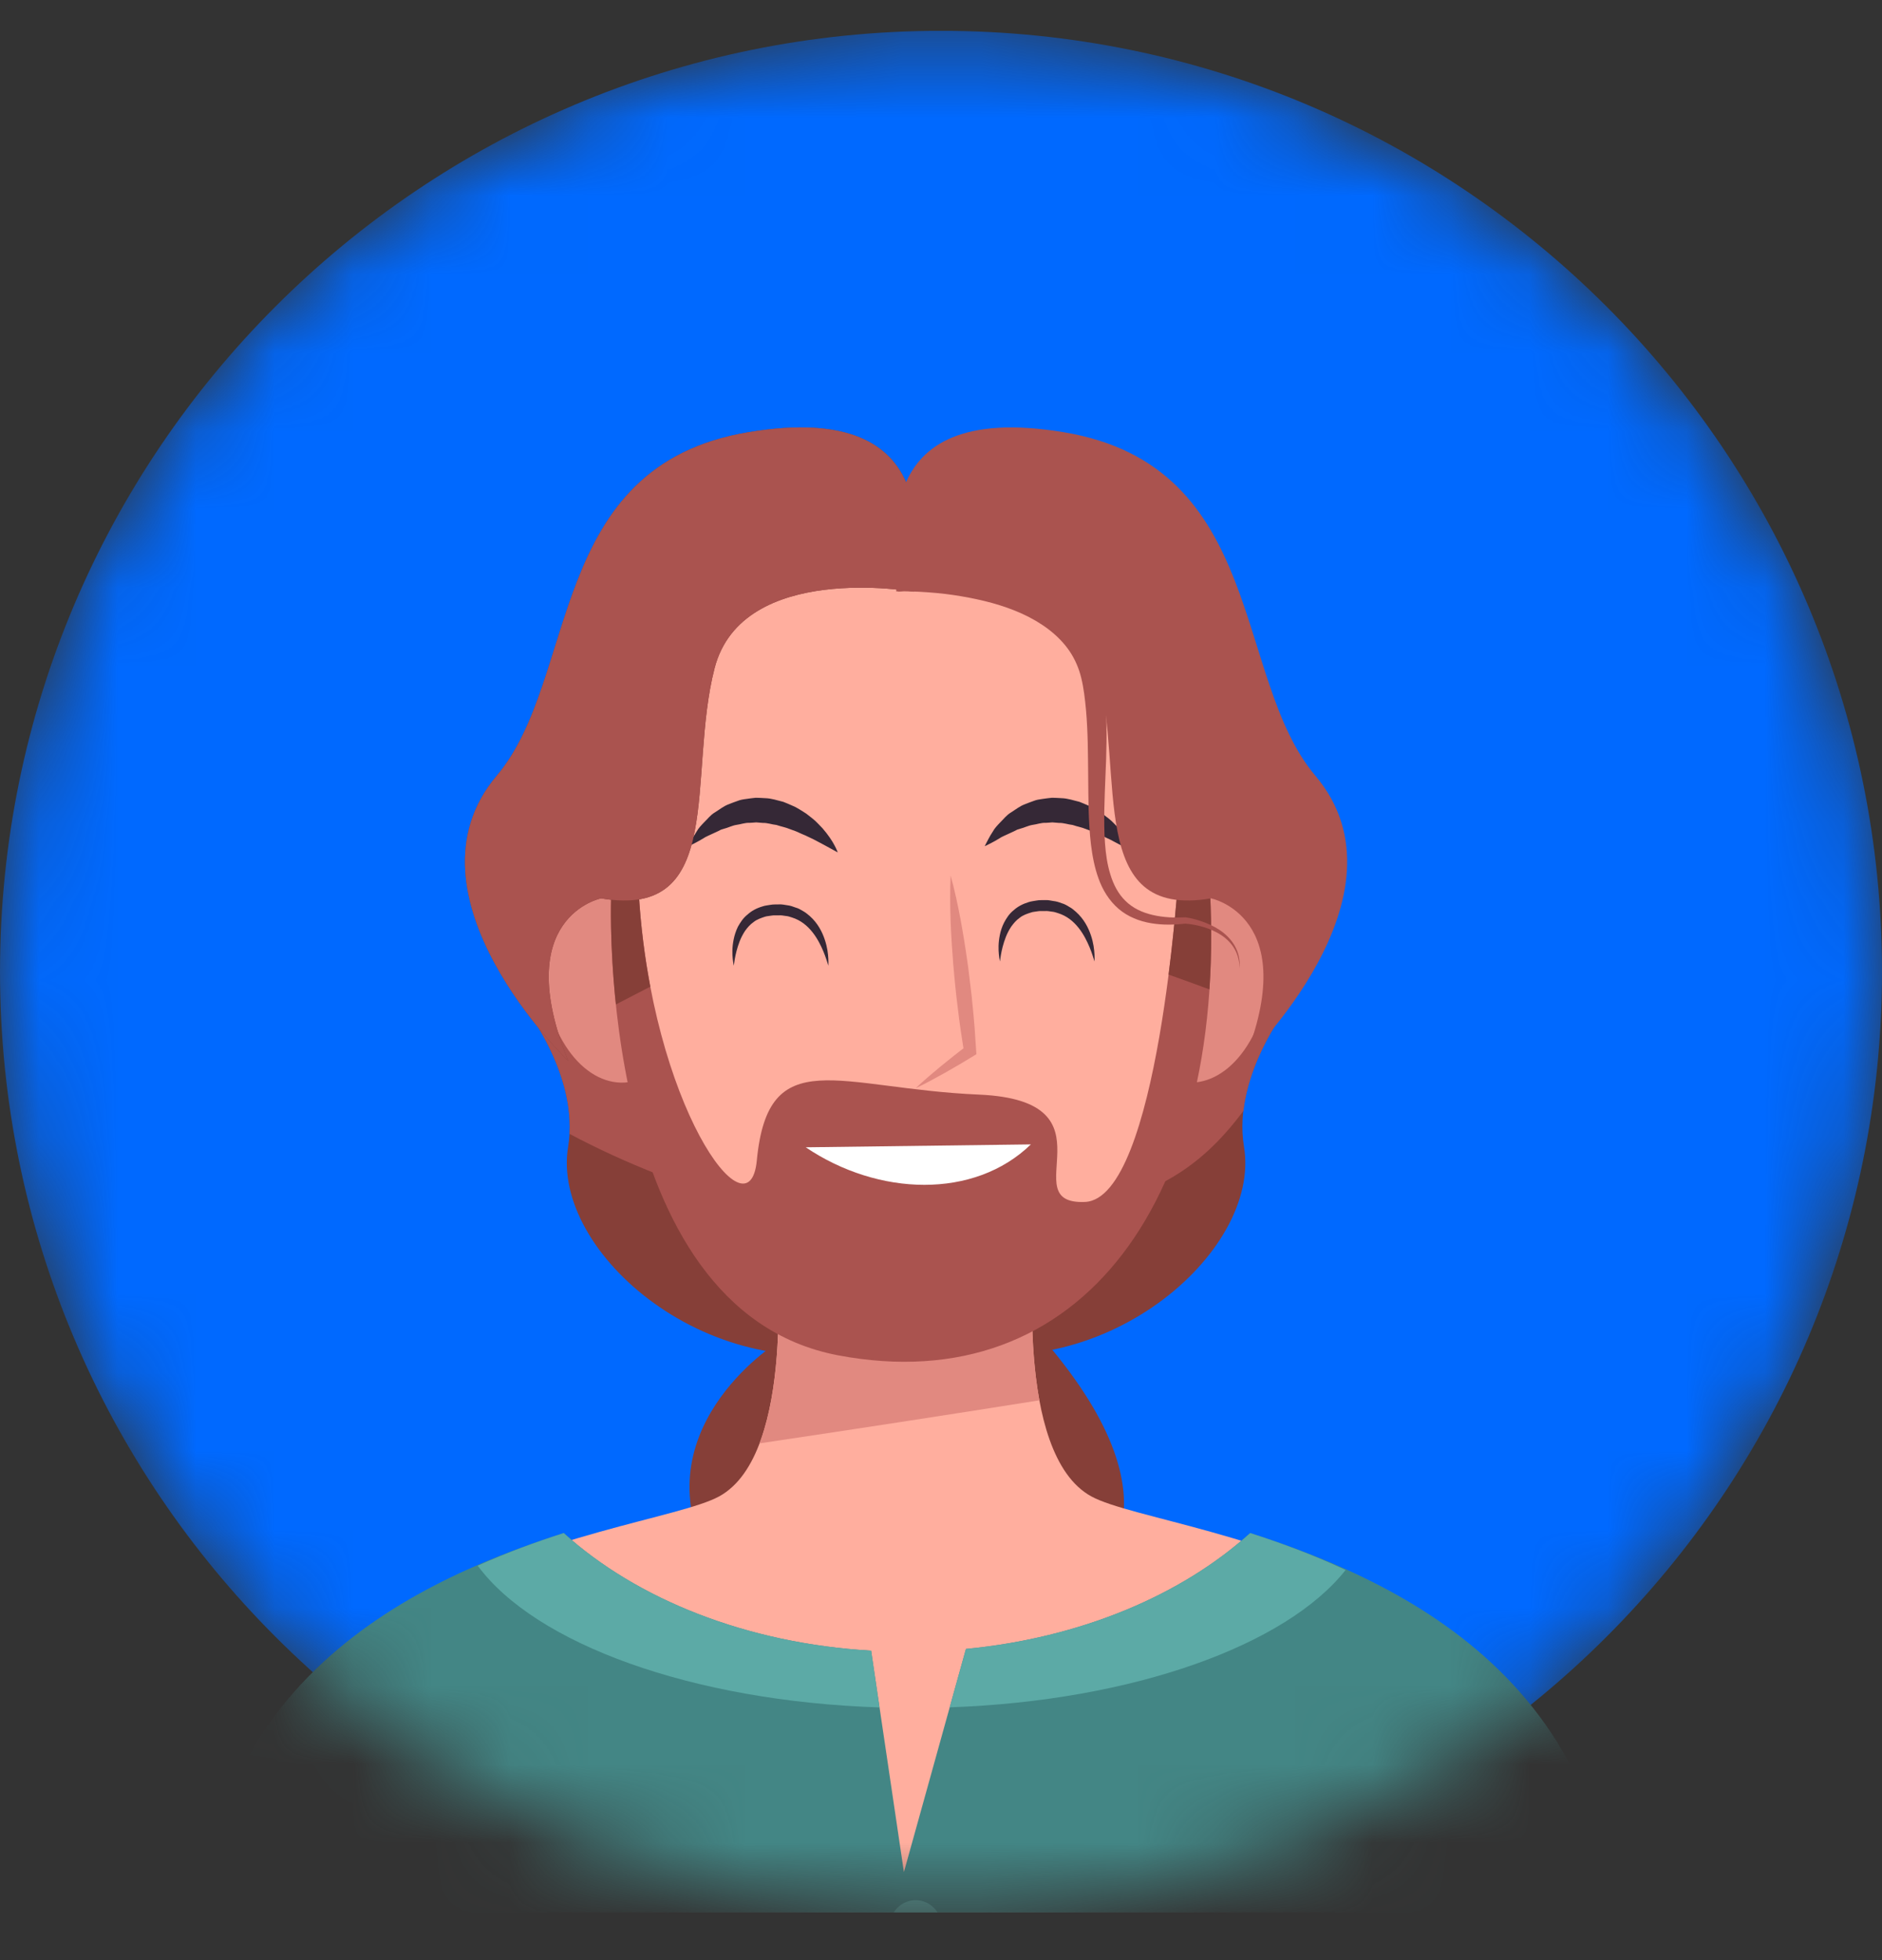 <svg width="24" height="25" viewBox="0 0 24 25" fill="none" xmlns="http://www.w3.org/2000/svg">
<rect x="0" y="0" width="24" height="25" fill="#333333" stroke="none"/>
<g clip-path="url(#clip0_2_4110)">
<mask id="mask0_2_4110" style="mask-type:luminance" maskUnits="userSpaceOnUse" x="0" y="0" width="24" height="25">
<path fill-rule="evenodd" clip-rule="evenodd" d="M12 24.393C18.627 24.393 24 19.02 24 12.393C24 5.765 18.627 0.393 12 0.393C5.373 0.393 0 5.765 0 12.393C0 19.02 5.373 24.393 12 24.393Z" fill="white"/>
</mask>
<g mask="url(#mask0_2_4110)">
<path fill-rule="evenodd" clip-rule="evenodd" d="M12 24.393C18.627 24.393 24 19.02 24 12.393C24 5.765 18.627 0.393 12 0.393C5.373 0.393 0 5.765 0 12.393C0 19.02 5.373 24.393 12 24.393Z" fill="#0069FF"/>
<g clip-path="url(#clip1_2_4110)">
<path d="M9.905 17.129C9.905 17.129 8.106 18.264 9.084 19.984C10.061 21.705 16.828 21.236 13.347 17.129C10.471 13.737 9.905 17.129 9.905 17.129Z" fill="#863F38"/>
<path d="M16.489 12.749C16.489 12.749 15.707 13.688 15.864 14.626C16.089 15.977 14.025 17.755 11.913 17.169C9.801 16.582 12.07 12.632 12.07 12.632L16.489 12.749Z" fill="#863F38"/>
<path d="M6.62 12.749C6.62 12.749 7.402 13.688 7.245 14.626C7.02 15.977 9.084 17.755 11.196 17.169C13.308 16.582 11.039 12.632 11.039 12.632L6.62 12.749Z" fill="#863F38"/>
<path d="M11.987 15.703C12.96 15.716 13.929 15.544 14.803 15.096C15.266 14.859 15.583 14.534 15.857 14.168C15.945 13.405 16.49 12.749 16.49 12.749L12.07 12.632C12.07 12.632 11.108 14.307 11.021 15.638C11.345 15.676 11.668 15.699 11.987 15.703Z" fill="#AA534F"/>
<path d="M7.263 14.462C8.704 15.228 10.387 15.682 11.987 15.703C12.022 15.704 12.057 15.702 12.092 15.702C12.032 14.362 11.039 12.631 11.039 12.631L6.62 12.749C6.62 12.749 7.313 13.581 7.263 14.462Z" fill="#AA534F"/>
<path d="M13.918 19.086C12.923 18.544 13.194 15.919 13.194 15.919L11.704 16.015V15.92L11.544 15.968L11.385 15.92V16.015L9.894 15.919C9.894 15.919 10.166 18.544 9.17 19.086C8.175 19.629 2.059 19.901 2.693 25.962H11.385H11.704H20.395C21.029 19.901 14.913 19.629 13.918 19.086Z" fill="#FFAE9E"/>
<path d="M9.686 18.409C10.876 18.232 12.066 18.049 13.255 17.86C13.088 16.955 13.194 15.919 13.194 15.919L11.704 16.015V15.92L11.544 15.968L11.385 15.92V16.015L9.895 15.919C9.895 15.919 10.052 17.444 9.686 18.409Z" fill="#E18980"/>
<path d="M15.942 19.553C15.071 20.343 13.786 20.89 12.318 21.031L11.527 23.877L11.109 21.053C9.519 20.961 8.118 20.395 7.189 19.553C5.122 20.215 2.103 21.651 2.553 25.962H11.403H11.728H20.578C21.028 21.651 18.009 20.215 15.942 19.553Z" fill="#438685"/>
<path d="M11.216 21.777L11.109 21.053C9.519 20.961 8.118 20.395 7.189 19.553C6.837 19.666 6.466 19.801 6.092 19.969C6.825 20.965 8.82 21.698 11.216 21.777Z" fill="#5CAAA6"/>
<path d="M17.16 20.024C16.746 19.83 16.332 19.678 15.943 19.553C15.071 20.343 13.786 20.89 12.318 21.031L12.111 21.776C14.448 21.693 16.399 20.987 17.16 20.024Z" fill="#5CAAA6"/>
<path d="M11.348 24.564C11.348 24.746 11.495 24.893 11.677 24.893C11.858 24.893 12.005 24.746 12.005 24.564C12.005 24.383 11.858 24.236 11.677 24.236C11.495 24.236 11.348 24.383 11.348 24.564Z" fill="#5CAAA6"/>
<path d="M8.63 12.078C8.337 11.169 7.643 11.379 7.578 11.401C7.509 11.409 6.792 11.516 6.916 12.463C7.04 13.417 7.594 13.934 8.112 13.782C8.646 13.697 8.925 12.994 8.63 12.078Z" fill="#E18980"/>
<path d="M14.486 12.078C14.779 11.169 15.473 11.379 15.538 11.401C15.606 11.409 16.324 11.516 16.2 12.463C16.075 13.417 15.522 13.934 15.003 13.782C14.47 13.697 14.191 12.994 14.486 12.078Z" fill="#E18980"/>
<path d="M7.919 10.7C8.282 6.712 11.314 6.935 11.6 6.965C11.886 6.935 14.918 6.712 15.281 10.7C15.647 14.712 13.86 17.332 11.6 17.188C9.34 17.332 7.553 14.712 7.919 10.7Z" fill="#FFAE9E"/>
<path d="M7.793 11.458C7.793 11.458 7.597 16.699 10.687 17.286C13.777 17.872 15.693 15.291 15.42 11.184L15.029 11.145C15.029 11.145 14.774 15.291 13.836 15.33C12.897 15.369 14.285 14.04 12.486 13.961C10.687 13.883 9.797 13.283 9.651 14.802C9.553 15.819 8.301 14.079 8.145 11.38C7.989 8.681 7.793 11.458 7.793 11.458Z" fill="#AA534F"/>
<path d="M8.293 12.584C8.222 12.212 8.17 11.808 8.145 11.38C7.989 8.681 7.793 11.458 7.793 11.458C7.793 11.458 7.772 12.027 7.854 12.811C8.001 12.736 8.147 12.66 8.293 12.584Z" fill="#863F38"/>
<path d="M15.423 12.619C15.454 12.165 15.453 11.687 15.42 11.184L15.029 11.145C15.029 11.145 14.994 11.713 14.902 12.43C15.076 12.492 15.25 12.555 15.423 12.619Z" fill="#863F38"/>
<path d="M12.123 11.168C12.174 11.351 12.213 11.535 12.248 11.72C12.282 11.905 12.312 12.09 12.338 12.276C12.352 12.368 12.361 12.462 12.373 12.555C12.386 12.648 12.395 12.741 12.404 12.834C12.423 13.021 12.437 13.208 12.448 13.395L12.451 13.446L12.415 13.468C12.295 13.542 12.174 13.613 12.052 13.682C11.928 13.75 11.806 13.819 11.677 13.879C11.78 13.781 11.888 13.691 11.996 13.601C12.105 13.512 12.215 13.424 12.327 13.34L12.293 13.412C12.263 13.227 12.235 13.042 12.214 12.855C12.202 12.762 12.191 12.669 12.182 12.576C12.174 12.483 12.163 12.389 12.156 12.296C12.141 12.109 12.129 11.922 12.122 11.734C12.116 11.546 12.114 11.357 12.123 11.168Z" fill="#E18980"/>
<path d="M14.46 10.872C14.46 10.872 14.428 10.855 14.373 10.824C14.346 10.809 14.313 10.792 14.276 10.771C14.239 10.752 14.198 10.73 14.153 10.706C14.106 10.686 14.06 10.659 14.008 10.639C13.982 10.628 13.957 10.616 13.93 10.604C13.903 10.595 13.876 10.585 13.848 10.574C13.794 10.551 13.735 10.542 13.679 10.522C13.621 10.516 13.564 10.494 13.506 10.496L13.42 10.489C13.391 10.492 13.363 10.493 13.334 10.495C13.276 10.492 13.223 10.514 13.167 10.521C13.111 10.53 13.062 10.557 13.009 10.57L12.971 10.582L12.936 10.6C12.912 10.611 12.889 10.622 12.867 10.632C12.823 10.654 12.777 10.67 12.743 10.694C12.709 10.716 12.675 10.733 12.648 10.748C12.593 10.777 12.558 10.793 12.558 10.793C12.558 10.793 12.572 10.76 12.603 10.704C12.618 10.676 12.637 10.641 12.662 10.604C12.684 10.563 12.719 10.527 12.758 10.486C12.798 10.448 12.835 10.396 12.893 10.362C12.948 10.328 13.004 10.281 13.074 10.256C13.108 10.242 13.144 10.229 13.18 10.216C13.216 10.201 13.255 10.195 13.294 10.19C13.334 10.185 13.374 10.178 13.414 10.175C13.454 10.175 13.494 10.178 13.534 10.18C13.615 10.182 13.691 10.209 13.766 10.227C13.802 10.241 13.837 10.256 13.871 10.271C13.906 10.285 13.939 10.302 13.969 10.321C13.999 10.34 14.03 10.358 14.058 10.377C14.084 10.398 14.11 10.419 14.136 10.438C14.187 10.477 14.226 10.525 14.265 10.563C14.338 10.647 14.388 10.723 14.418 10.78C14.449 10.837 14.46 10.872 14.46 10.872Z" fill="#352836"/>
<path d="M10.683 10.872C10.683 10.872 10.651 10.855 10.596 10.824C10.569 10.809 10.537 10.792 10.499 10.771C10.463 10.752 10.421 10.73 10.376 10.706C10.33 10.686 10.283 10.659 10.231 10.639C10.206 10.628 10.18 10.616 10.153 10.604C10.127 10.595 10.099 10.585 10.071 10.574C10.017 10.551 9.959 10.542 9.902 10.522C9.844 10.516 9.787 10.494 9.729 10.496L9.643 10.489C9.614 10.492 9.586 10.493 9.557 10.495C9.5 10.492 9.446 10.514 9.39 10.521C9.335 10.53 9.285 10.557 9.233 10.57L9.194 10.582L9.159 10.6C9.135 10.611 9.112 10.622 9.09 10.632C9.046 10.654 9.001 10.67 8.967 10.694C8.932 10.716 8.898 10.733 8.871 10.748C8.816 10.777 8.781 10.793 8.781 10.793C8.781 10.793 8.795 10.76 8.826 10.704C8.842 10.676 8.86 10.641 8.885 10.604C8.907 10.563 8.942 10.527 8.981 10.486C9.022 10.448 9.058 10.396 9.116 10.362C9.172 10.328 9.227 10.281 9.297 10.256C9.331 10.242 9.367 10.229 9.404 10.216C9.439 10.201 9.478 10.195 9.518 10.19C9.557 10.185 9.597 10.178 9.637 10.175C9.677 10.175 9.717 10.178 9.757 10.18C9.839 10.182 9.914 10.209 9.989 10.227C10.025 10.241 10.06 10.256 10.094 10.271C10.129 10.285 10.162 10.302 10.192 10.321C10.222 10.34 10.253 10.358 10.281 10.377C10.307 10.398 10.334 10.419 10.359 10.438C10.41 10.477 10.449 10.525 10.488 10.563C10.561 10.647 10.611 10.723 10.641 10.78C10.672 10.837 10.683 10.872 10.683 10.872Z" fill="#352836"/>
<path d="M10.563 12.317C10.563 12.317 10.555 12.285 10.536 12.231C10.518 12.177 10.489 12.1 10.444 12.017C10.399 11.934 10.336 11.844 10.248 11.778C10.204 11.745 10.154 11.719 10.1 11.702C10.074 11.693 10.046 11.684 10.017 11.682C9.988 11.678 9.96 11.672 9.93 11.675C9.902 11.676 9.866 11.673 9.844 11.677C9.814 11.683 9.776 11.684 9.752 11.693C9.704 11.709 9.65 11.727 9.609 11.761C9.565 11.791 9.531 11.832 9.501 11.873C9.473 11.916 9.45 11.961 9.433 12.004C9.399 12.092 9.381 12.172 9.371 12.228C9.361 12.284 9.358 12.317 9.358 12.317C9.358 12.317 9.35 12.285 9.344 12.227C9.338 12.168 9.335 12.083 9.356 11.982C9.366 11.931 9.383 11.876 9.41 11.82C9.44 11.767 9.476 11.709 9.532 11.665C9.583 11.618 9.648 11.583 9.723 11.561C9.76 11.548 9.788 11.548 9.822 11.541C9.865 11.533 9.895 11.537 9.933 11.535C9.968 11.533 10.005 11.54 10.04 11.546C10.077 11.55 10.111 11.562 10.145 11.575C10.181 11.584 10.212 11.603 10.242 11.621C10.274 11.638 10.3 11.662 10.326 11.683C10.429 11.774 10.486 11.888 10.518 11.985C10.551 12.083 10.56 12.167 10.563 12.226C10.566 12.284 10.563 12.317 10.563 12.317Z" fill="#352836"/>
<path d="M13.957 12.263C13.957 12.263 13.949 12.23 13.93 12.176C13.912 12.122 13.883 12.046 13.838 11.962C13.793 11.879 13.73 11.789 13.642 11.723C13.598 11.69 13.548 11.664 13.494 11.647C13.468 11.638 13.44 11.629 13.411 11.627C13.382 11.623 13.354 11.617 13.324 11.62C13.296 11.621 13.26 11.618 13.238 11.622C13.208 11.628 13.17 11.629 13.146 11.639C13.098 11.654 13.044 11.672 13.003 11.706C12.959 11.736 12.925 11.778 12.895 11.819C12.867 11.862 12.844 11.906 12.827 11.95C12.793 12.037 12.775 12.117 12.765 12.173C12.755 12.229 12.752 12.263 12.752 12.263C12.752 12.263 12.744 12.23 12.738 12.172C12.732 12.114 12.729 12.029 12.75 11.927C12.76 11.876 12.777 11.821 12.805 11.766C12.834 11.712 12.87 11.654 12.926 11.61C12.977 11.563 13.042 11.529 13.117 11.506C13.154 11.494 13.182 11.493 13.216 11.486C13.259 11.478 13.289 11.482 13.327 11.48C13.363 11.478 13.399 11.486 13.434 11.492C13.471 11.496 13.505 11.507 13.539 11.52C13.575 11.53 13.606 11.548 13.636 11.567C13.668 11.583 13.694 11.607 13.72 11.629C13.823 11.72 13.88 11.834 13.912 11.93C13.945 12.028 13.954 12.113 13.957 12.171C13.96 12.229 13.957 12.263 13.957 12.263Z" fill="#352836"/>
<path d="M13.146 14.596C12.424 15.297 11.201 15.258 10.275 14.633L13.146 14.596Z" fill="white"/>
<path d="M11.655 7.547C11.655 7.547 9.464 7.156 9.112 8.525C8.76 9.894 9.269 11.732 7.665 11.458C7.665 11.458 6.502 11.693 7.246 13.531C7.246 13.531 5.045 11.419 6.335 9.894C7.388 8.649 6.961 5.943 9.543 5.513C12.124 5.083 11.655 7.039 11.655 7.547Z" fill="#863F38"/>
<path d="M11.655 7.547C11.655 7.547 9.464 7.156 9.112 8.525C8.76 9.894 9.269 11.732 7.665 11.458C7.665 11.458 6.502 11.693 7.246 13.531C7.246 13.531 5.045 11.419 6.335 9.894C7.388 8.649 6.961 5.943 9.543 5.513C12.124 5.083 11.655 7.039 11.655 7.547Z" fill="#AA534F"/>
<path d="M11.455 7.547C11.455 7.547 13.645 7.156 13.997 8.525C14.349 9.894 13.841 11.732 15.444 11.458C15.444 11.458 16.607 11.693 15.864 13.531C15.864 13.531 18.064 11.419 16.774 9.894C15.721 8.649 16.148 5.943 13.567 5.513C10.985 5.083 11.455 7.039 11.455 7.547Z" fill="#AA534F"/>
<path d="M11.419 7.224C11.572 7.22 11.717 7.227 11.865 7.238C12.012 7.249 12.159 7.267 12.305 7.292C12.597 7.341 12.887 7.423 13.163 7.554C13.436 7.685 13.702 7.874 13.874 8.148C13.96 8.284 14.019 8.435 14.051 8.59C14.084 8.745 14.093 8.887 14.103 9.035C14.118 9.328 14.11 9.618 14.097 9.904C14.086 10.19 14.072 10.473 14.091 10.751C14.101 10.889 14.12 11.026 14.16 11.154C14.199 11.282 14.26 11.401 14.353 11.491C14.445 11.582 14.568 11.64 14.701 11.67C14.833 11.701 14.974 11.707 15.114 11.7L15.119 11.7L15.121 11.7C15.211 11.714 15.293 11.738 15.375 11.77C15.456 11.802 15.534 11.843 15.603 11.898C15.671 11.953 15.729 12.021 15.765 12.101C15.802 12.179 15.813 12.267 15.809 12.351C15.806 12.267 15.788 12.182 15.747 12.11C15.707 12.036 15.647 11.977 15.579 11.93C15.51 11.884 15.434 11.851 15.355 11.826C15.277 11.802 15.193 11.786 15.114 11.78H15.121C14.976 11.796 14.828 11.8 14.68 11.775C14.533 11.751 14.382 11.693 14.263 11.59C14.143 11.487 14.06 11.348 14.009 11.205C13.957 11.062 13.93 10.914 13.912 10.768C13.878 10.476 13.88 10.186 13.877 9.9C13.874 9.614 13.874 9.331 13.849 9.053C13.836 8.917 13.82 8.773 13.789 8.649C13.759 8.524 13.709 8.408 13.638 8.303C13.495 8.094 13.277 7.939 13.035 7.828C12.791 7.717 12.524 7.65 12.252 7.604C12.117 7.581 11.979 7.565 11.841 7.555C11.704 7.545 11.562 7.539 11.43 7.543L11.419 7.224Z" fill="#AA534F"/>
</g>
</g>
</g>
<defs>
<clipPath id="clip0_2_4110">
<rect width="24" height="24" fill="white" transform="translate(0 0.393)"/>
</clipPath>
<clipPath id="clip1_2_4110">
<rect width="24" height="24" fill="white" transform="translate(0 4.393)"/>
</clipPath>
</defs>
</svg>
